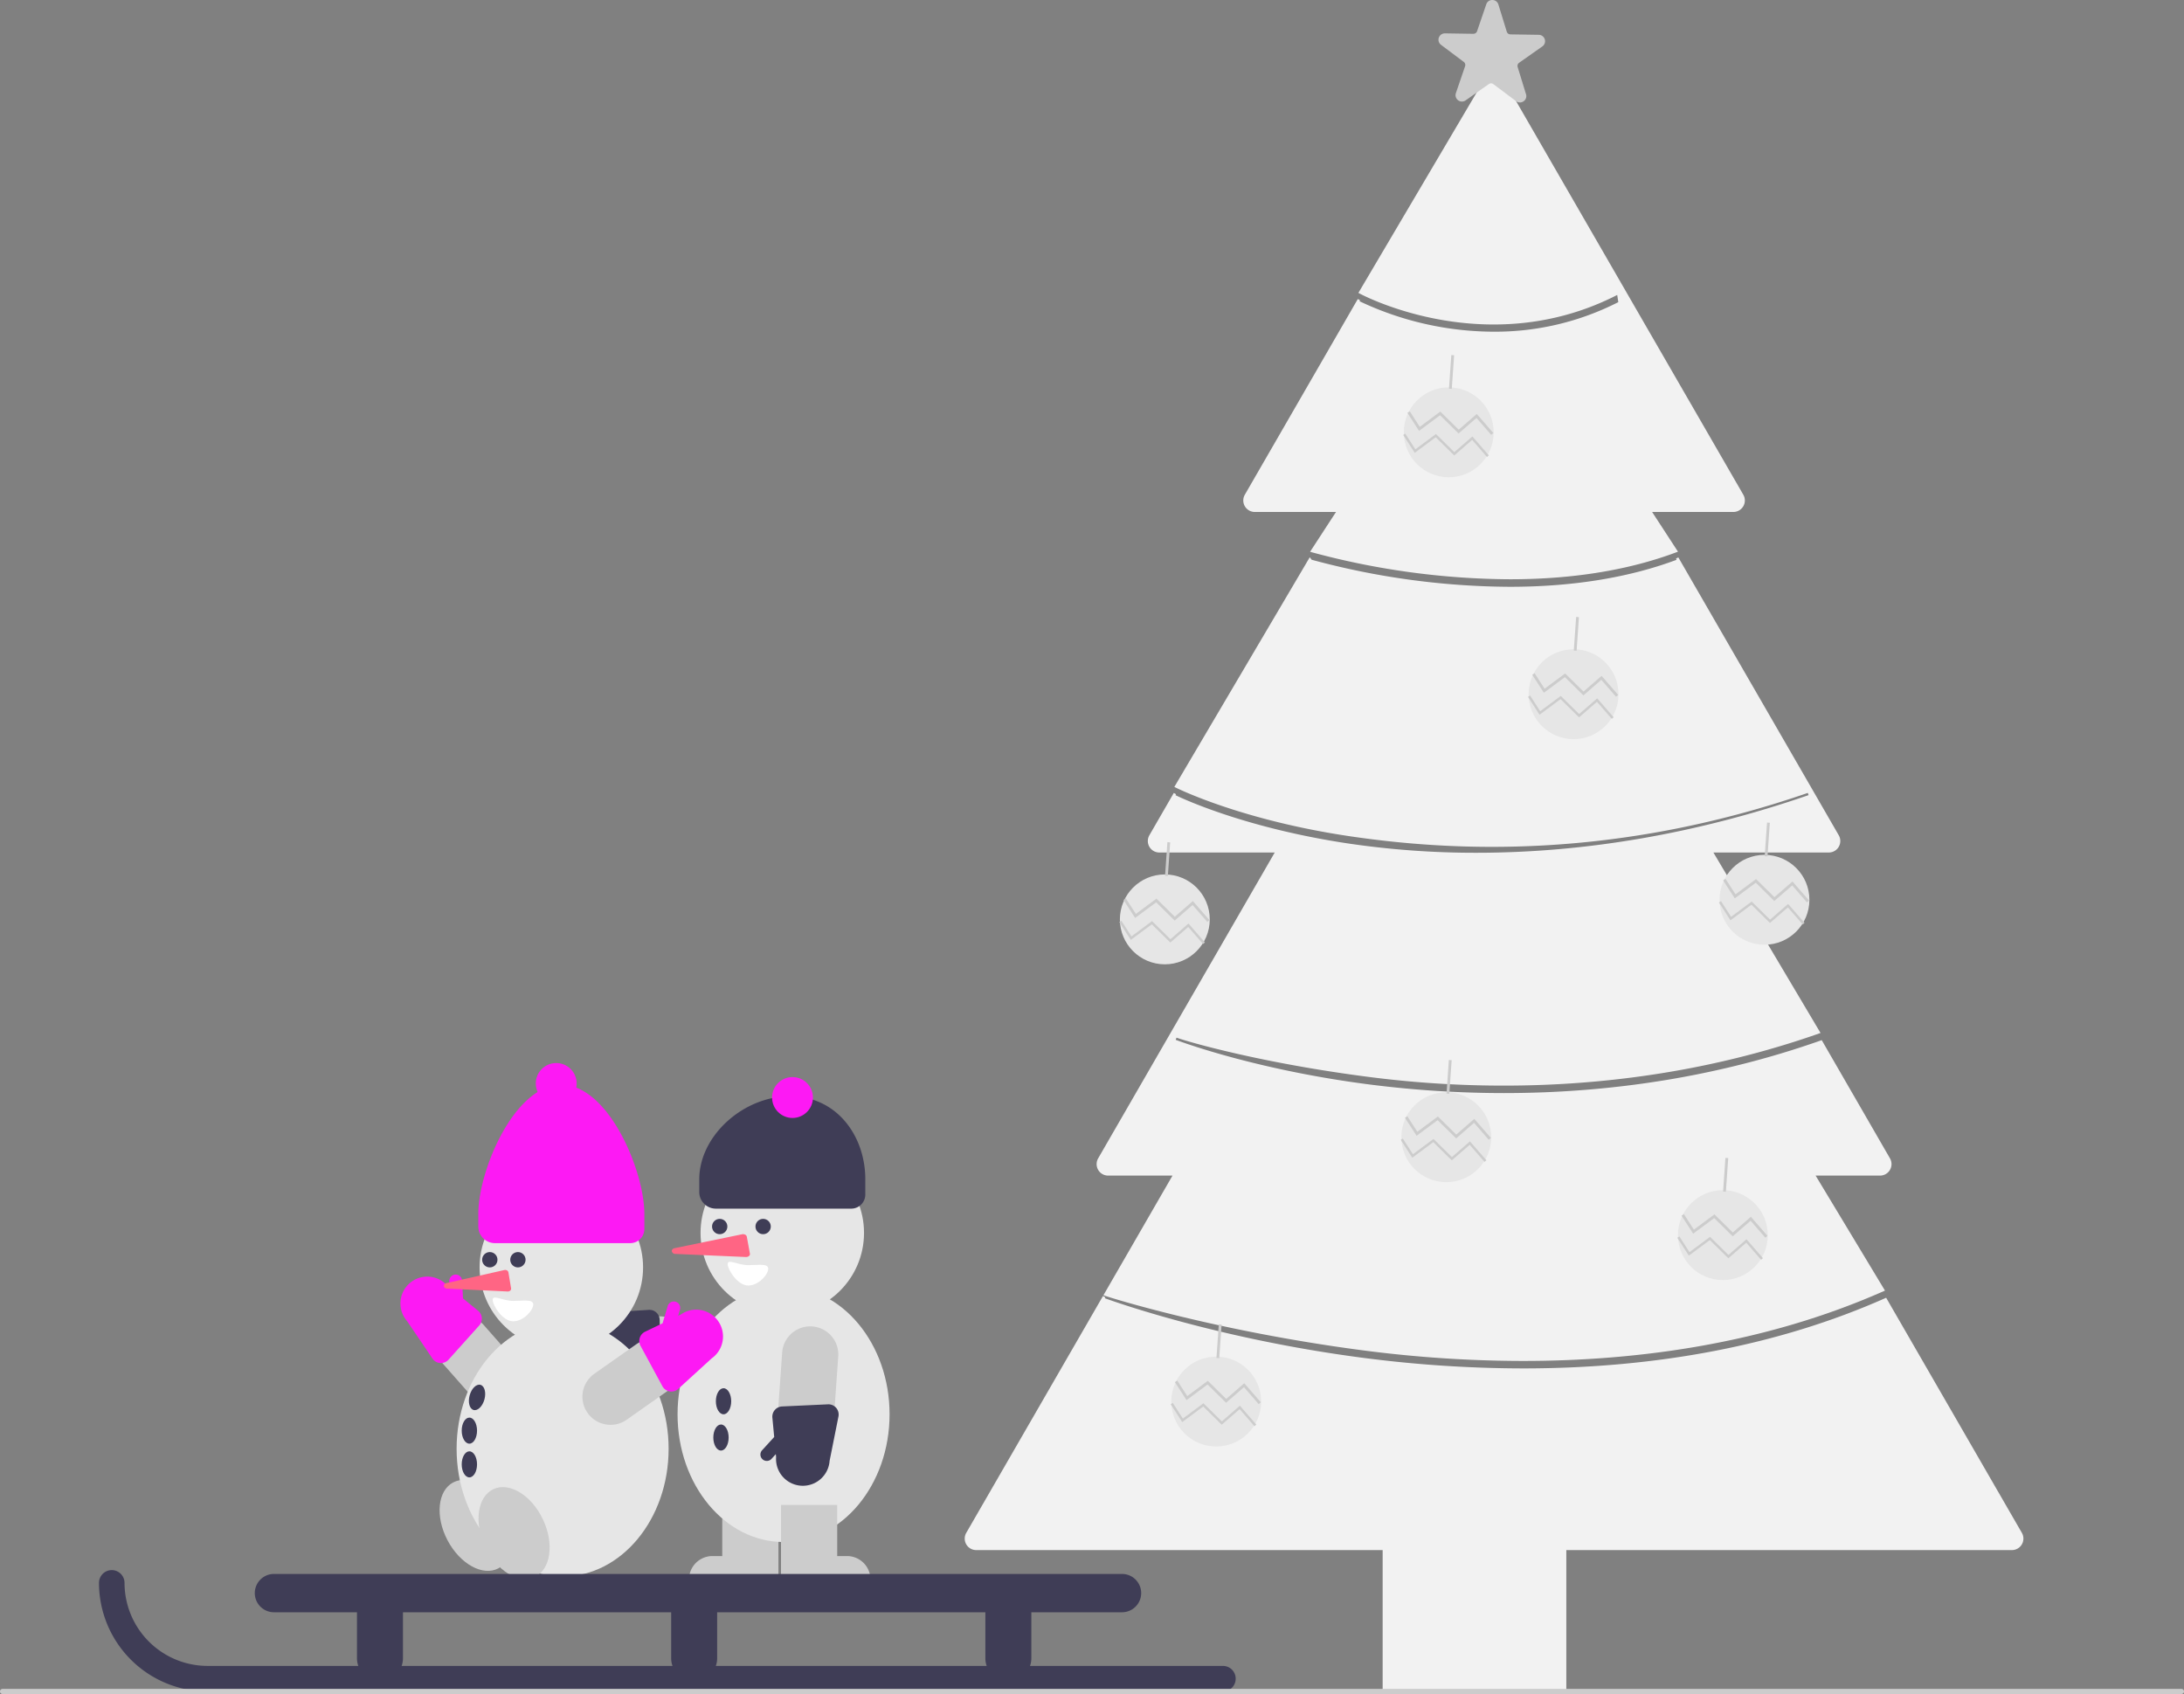 <svg xmlns="http://www.w3.org/2000/svg" id="bc0ac66e-4e9a-4afc-850b-12f39366699e" data-name="Layer 1" viewBox="0 0 855 663.139" class="injected-svg ClassicGrid__ImageFile-sc-td9pmq-4 fNAcXv grid_media" xmlns:xlink="http://www.w3.org/1999/xlink"><rect x="0" y="0" width="855" height="663.139" fill="#808080" stroke="none"/><path d="M785.688,780.802H713.785V725.23H554.672a4.5,4.5,0,0,1-3.897-6.75l53.514-92.689.901.426-.16.425c4.765,1.728,45.077,15.94,100.165,23.208a489.484,489.484,0,0,0,63.503,4.261c52.957,0,100.661-9.244,141.786-27.475l.411-.182,53.132,92.027a4.5,4.5,0,0,1-3.897,6.75H785.688Z" transform="translate(-172.5 -118.43)" fill="#f2f2f2"></path><path d="M763.619,345.191A302.1,302.1,0,0,1,685.991,334.602l-.609-.18,10.148-15.577H663.725a4.5,4.5,0,0,1-3.897-6.75l44.234-76.616.872.489-.208.382a123.452,123.452,0,0,0,52.726,11.931,106.146,106.146,0,0,0,48.581-11.572l-.421-2.813c-50.339,25.804-98.822.524-100.867-.568l-.456-.243,53.112-89.993,97.575,169.004a4.5,4.5,0,0,1-3.897,6.75H819.274L829.401,334.388l-.552.208C807.709,342.541,784.787,345.191,763.619,345.191Z" transform="translate(-172.5 -118.43)" fill="#f2f2f2"></path><path d="M768.676,651.193a486.779,486.779,0,0,1-63.313-4.245c-56.949-7.508-98.583-20.64-100.327-21.28l-.558-.205,27.038-46.83H606.309a4.5,4.5,0,0,1-3.897-6.75l69.123-119.725H626.357a4.5,4.5,0,0,1-3.897-6.75l9.56-16.558.879.477-.201.396c3.58,1.726,28.356,13.141,68.5,19.03a340.038,340.038,0,0,0,49.237,3.505c42.982,0,86.748-7.592,130.096-22.568l-.3-.865c-75.962,26.241-139.147,22.843-178.807,17.034-42.498-6.222-67.66-18.625-68.71-19.149l-.475-.237L685.252,336.57l.736.975a300.584,300.584,0,0,0,77.558,10.591c24.543,0,46.507-3.551,65.292-10.557l-.197-.523.901-.426,62.802,108.778a4.5,4.5,0,0,1-3.897,6.75h-45.178l41.939,70.64-.569.2c-67.883,23.862-132.539,22.52-174.825,17.192-43.235-5.45-72.706-14.061-76.724-15.561l-.333.854c4.015,1.501,33.497,12.133,76.881,17.607a414.837,414.837,0,0,0,51.58,3.24c43.609,0,85.351-6.925,124.068-20.583l.392-.138,26.716,46.273a4.5,4.5,0,0,1-3.897,6.75H883.287l27.147,45.019-.509.225C862.795,644.727,812.69,651.193,768.676,651.193Z" transform="translate(-172.5 -118.43)" fill="#f2f2f2"></path><circle cx="690.758" cy="352.238" r="17.593" fill="#e6e6e6"></circle><polygon points="679.137 351.679 674.581 344.622 675.505 344.025 679.423 350.095 687.467 344.119 694.659 351.208 701.73 345.059 708.213 352.513 707.384 353.235 701.622 346.61 694.613 352.706 687.366 345.563 679.137 351.679" fill="#ccc"></polygon><polygon points="705.729 361.887 699.921 355.209 692.908 361.308 685.665 354.169 677.447 360.275 672.933 353.281 673.738 352.762 677.696 358.896 685.752 352.91 692.949 360.003 700.015 353.857 706.452 361.258 705.729 361.887" fill="#ccc"></polygon><rect x="857.756" y="446.498" width="13.194" height="1.1" transform="translate(185.822 1159.815) rotate(-86.015)" fill="#ccc"></rect><circle cx="456.012" cy="359.903" r="17.593" fill="#e6e6e6"></circle><polygon points="444.39 359.344 439.835 352.287 440.759 351.69 444.677 357.761 452.721 351.784 459.913 358.873 466.984 352.724 473.467 360.178 472.638 360.9 466.876 354.275 459.867 360.371 452.62 353.228 444.39 359.344" fill="#ccc"></polygon><polygon points="470.983 369.552 465.175 362.874 458.161 368.973 450.918 361.834 442.701 367.94 438.187 360.946 438.992 360.427 442.95 366.561 451.006 360.575 458.203 367.668 465.269 361.522 471.706 368.923 470.983 369.552" fill="#ccc"></polygon><rect x="623.008" y="454.164" width="13.194" height="1.1" transform="translate(-40.261 932.769) rotate(-86.015)" fill="#ccc"></rect><circle cx="567.157" cy="169.232" r="17.593" fill="#e6e6e6"></circle><polygon points="555.535 168.673 550.98 161.615 551.904 161.019 555.822 167.089 563.866 161.113 571.058 168.202 578.129 162.052 584.612 169.507 583.783 170.228 578.021 163.603 571.012 169.699 563.765 162.556 555.535 168.673" fill="#ccc"></polygon><polygon points="582.128 178.881 576.32 172.203 569.306 178.301 562.064 171.163 553.846 177.269 549.332 170.275 550.137 169.755 554.095 175.889 562.151 169.903 569.348 176.997 576.414 170.851 582.851 178.252 582.128 178.881" fill="#ccc"></polygon><rect x="734.155" y="263.492" width="13.194" height="1.1" transform="translate(253.374 866.224) rotate(-86.015)" fill="#ccc"></rect><circle cx="674.47" cy="483.505" r="17.593" fill="#e6e6e6"></circle><polygon points="662.848 482.945 658.293 475.888 659.217 475.291 663.135 481.362 671.178 475.385 678.371 482.475 685.441 476.325 691.925 483.779 691.095 484.501 685.333 477.876 678.325 483.972 671.078 476.829 662.848 482.945" fill="#ccc"></polygon><polygon points="689.441 493.153 683.632 486.475 676.619 492.574 669.376 485.435 661.158 491.542 656.644 484.547 657.449 484.028 661.408 490.162 669.464 484.176 676.66 491.269 683.726 485.123 690.164 492.524 689.441 493.153" fill="#ccc"></polygon><rect x="841.467" y="577.764" width="13.194" height="1.1" transform="translate(39.717 1265.711) rotate(-86.015)" fill="#ccc"></rect><circle cx="476.133" cy="548.659" r="17.593" fill="#e6e6e6"></circle><polygon points="464.511 548.099 459.956 541.042 460.88 540.445 464.798 546.516 472.842 540.539 480.034 547.629 487.105 541.479 493.588 548.933 492.759 549.655 486.997 543.03 479.988 549.126 472.741 541.983 464.511 548.099" fill="#ccc"></polygon><polygon points="491.104 558.307 485.296 551.629 478.282 557.728 471.039 550.589 462.822 556.696 458.308 549.701 459.113 549.182 463.071 555.316 471.127 549.33 478.324 556.423 485.39 550.277 491.827 557.678 491.104 558.307" fill="#ccc"></polygon><rect x="643.129" y="642.92" width="13.194" height="1.1" transform="translate(-209.838 1128.48) rotate(-86.015)" fill="#ccc"></rect><circle cx="616.023" cy="271.754" r="17.593" fill="#e6e6e6"></circle><polygon points="604.401 271.195 599.845 264.137 600.77 263.541 604.688 269.611 612.731 263.634 619.924 270.724 626.994 264.574 633.478 272.029 632.648 272.75 626.886 266.125 619.878 272.221 612.631 265.078 604.401 271.195" fill="#ccc"></polygon><polygon points="630.994 281.403 625.185 274.724 618.172 280.823 610.929 273.684 602.711 279.791 598.197 272.797 599.002 272.277 602.961 278.411 611.017 272.425 618.213 279.519 625.279 273.372 631.717 280.774 630.994 281.403" fill="#ccc"></polygon><rect x="783.02" y="366.013" width="13.194" height="1.1" transform="translate(196.57 1010.369) rotate(-86.015)" fill="#ccc"></rect><circle cx="566.199" cy="445.179" r="17.593" fill="#e6e6e6"></circle><polygon points="554.577 444.619 550.022 437.562 550.946 436.965 554.864 443.036 562.908 437.059 570.1 444.149 577.171 437.999 583.654 445.453 582.825 446.175 577.063 439.55 570.054 445.646 562.807 438.503 554.577 444.619" fill="#ccc"></polygon><polygon points="581.17 454.827 575.362 448.149 568.348 454.248 561.105 447.109 552.888 453.216 548.374 446.221 549.179 445.702 553.137 451.836 561.193 445.85 568.39 452.943 575.456 446.797 581.893 454.198 581.17 454.827" fill="#ccc"></polygon><rect x="733.196" y="539.438" width="13.194" height="1.1" transform="translate(-22.797 1122.039) rotate(-86.015)" fill="#ccc"></rect><path d="M767.52,158.544a2.489,2.489,0,0,1-1.499-.509l-8.897-6.676a1.496,1.496,0,0,0-1.763-.027l-9.099,6.398a2.5,2.5,0,0,1-3.804-2.854l3.601-10.525a1.497,1.497,0,0,0-.519-1.686l-8.897-6.676a2.5,2.5,0,0,1,1.539-4.5l11.123.172a1.496,1.496,0,0,0,1.442-1.014l3.601-10.525A2.429,2.429,0,0,1,756.749,118.431a2.463,2.463,0,0,1,2.351,1.765l3.274,10.631a1.495,1.495,0,0,0,1.41,1.058l11.123.172a2.5,2.5,0,0,1,1.399,4.545l-9.099,6.398a1.497,1.497,0,0,0-.571,1.668l3.274,10.632a2.463,2.463,0,0,1-.951,2.781A2.497,2.497,0,0,1,767.52,158.544Z" transform="translate(-172.5 -118.43)" fill="#ccc"></path><path d="M467.752,745.57h-16.5a9.036,9.036,0,0,1-6.568-2.846,8.931,8.931,0,0,1-2.413-6.752,9.171,9.171,0,0,1,9.272-8.402H455.252v-20h22v28.5A9.511,9.511,0,0,1,467.752,745.57Z" transform="translate(-172.5 -118.43)" fill="#ccc"></path><path d="M449.669,657.673l-19.9-1.994a11,11,0,0,1,2.193-21.891l19.9,1.994a11,11,0,0,1,5.868,19.46,11.114,11.114,0,0,1-1.584,1.083A10.922,10.922,0,0,1,449.669,657.673Z" transform="translate(-172.5 -118.43)" fill="#ccc"></path><path d="M399.522,641.594l0,0a10.5,10.5,0,0,1,11.494-9.401l1.143-.074-1.765-1.71a2.5,2.5,0,1,1,3.479-3.591l5.022,4.866,7.599-.49a4,4,0,0,1,4.257,3.925l.299,17.981a4,4,0,0,1-4.899,3.964L408.923,653.089A10.5,10.5,0,0,1,399.522,641.594Z" transform="translate(-172.5 -118.43)" fill="#3f3d56"></path><ellipse cx="306.752" cy="553.639" rx="41.5" ry="50" fill="#e6e6e6"></ellipse><ellipse cx="283.252" cy="548.539" rx="3" ry="5.1" fill="#3f3d56"></ellipse><ellipse cx="282.252" cy="562.739" rx="3" ry="5.1" fill="#3f3d56"></ellipse><circle cx="306.252" cy="482.639" r="32" fill="#e6e6e6"></circle><path d="M505.752,591.57h-53a6.507,6.507,0,0,1-6.5-6.5v-5c0-16.843,17.051-32.5,35.5-32.5s29.5,15.657,29.5,32.5v6A5.506,5.506,0,0,1,505.752,591.57Z" transform="translate(-172.5 -118.43)" fill="#3f3d56"></path><path d="M500.654,649.428,499.25,669.378a11,11,0,0,1-21.946-1.544l1.404-19.951a11,11,0,0,1,19.278-6.441,11.112,11.112,0,0,1,1.129,1.551A10.922,10.922,0,0,1,500.654,649.428Z" transform="translate(-172.5 -118.43)" fill="#ccc"></path><path d="M486.065,700.028l0,0a10.5,10.5,0,0,1-9.737-11.211l-.108-1.141-1.657,1.815a2.5,2.5,0,1,1-3.692-3.371l4.715-5.164-.715-7.581a4,4,0,0,1,3.798-4.371l17.965-.831a4,4,0,0,1,4.107,4.779l-3.465,17.339A10.5,10.5,0,0,1,486.065,700.028Z" transform="translate(-172.5 -118.43)" fill="#3f3d56"></path><circle cx="310.252" cy="429.639" r="8" fill="#fd19f4"></circle><circle cx="298.752" cy="480.139" r="3" fill="#3f3d56"></circle><circle cx="281.752" cy="480.139" r="3" fill="#3f3d56"></circle><path d="M504.252,745.57h-16.5a9.511,9.511,0,0,1-9.5-9.5v-28.5h22v20h3.709a9.171,9.171,0,0,1,9.272,8.402,8.931,8.931,0,0,1-2.413,6.752A9.036,9.036,0,0,1,504.252,745.57Z" transform="translate(-172.5 -118.43)" fill="#ccc"></path><path d="M358.632,666.706l-13.229-15a11,11,0,0,1,16.5-14.552l13.229,15a11,11,0,0,1-8.939,18.255,11.112,11.112,0,0,1-1.897-.284A10.921,10.921,0,0,1,358.632,666.706Z" transform="translate(-172.5 -118.43)" fill="#ccc"></path><path d="M332.819,620.805l0-0a10.5,10.5,0,0,1,14.82.93l.888.724-.13-2.454a2.5,2.5,0,1,1,4.993-.265l.37,6.983,5.902,4.81a4,4,0,0,1,.449,5.773L348.098,650.689a4,4,0,0,1-6.287-.428l-9.922-14.636A10.5,10.5,0,0,1,332.819,620.805Z" transform="translate(-172.5 -118.43)" fill="#fd19f4"></path><ellipse cx="358.752" cy="715.57" rx="12.5" ry="19" transform="translate(-464.245 130.667) rotate(-27.729)" fill="#ccc"></ellipse><ellipse cx="220.252" cy="567.139" rx="41.5" ry="50" fill="#e6e6e6"></ellipse><ellipse cx="373.752" cy="718.57" rx="12.5" ry="19" transform="translate(-444.025 110.598) rotate(-25.334)" fill="#ccc"></ellipse><ellipse cx="183.752" cy="560.039" rx="3" ry="5.1" fill="#3f3d56"></ellipse><ellipse cx="359.252" cy="665.47" rx="5.1" ry="3" transform="translate(-549.959 717.826) rotate(-74.69)" fill="#3f3d56"></ellipse><ellipse cx="183.752" cy="573.239" rx="3" ry="5.1" fill="#3f3d56"></ellipse><circle cx="219.752" cy="496.139" r="32" fill="#e6e6e6"></circle><path d="M419.252,605.07h-53a6.507,6.507,0,0,1-6.5-6.5v-5c0-16.843,14.051-50.5,32.5-50.5s32.5,33.657,32.5,50.5v6A5.506,5.506,0,0,1,419.252,605.07Z" transform="translate(-172.5 -118.43)" fill="#fd19f4"></path><path d="M411.535,676.199a11.113,11.113,0,0,1-1.911-.166,11,11,0,0,1-4.44-19.835l16.36-11.505a11,11,0,0,1,12.656,17.996l-16.36,11.505A10.921,10.921,0,0,1,411.535,676.199Z" transform="translate(-172.5 -118.43)" fill="#ccc"></path><path d="M453.637,635.571V635.571a10.5,10.5,0,0,0-14.629-2.549l-1.032.497.698-2.356a2.5,2.5,0,1,0-4.793-1.421l-1.987,6.705-6.861,3.303a4,4,0,0,0-1.782,5.509l8.565,15.813a4,4,0,0,0,6.214,1.049l13.059-11.921A10.5,10.5,0,0,0,453.637,635.571Z" transform="translate(-172.5 -118.43)" fill="#fd19f4"></path><circle cx="217.752" cy="424.139" r="8" fill="#fd19f4"></circle><circle cx="202.752" cy="493.139" r="3" fill="#3f3d56"></circle><circle cx="191.752" cy="493.139" r="3" fill="#3f3d56"></circle><path d="M464.594,610.502c-.029,0-.057-0-.086-.002l-27.594-1.207a1.361,1.361,0,0,1-1.406-1.028c-.077-.573.376-1.077,1.102-1.227l26.384-5.43a1.902,1.902,0,0,1,1.217.151,1.162,1.162,0,0,1,.658.799l1.21,6.636a.981.981,0,0,1-.382.936A1.734,1.734,0,0,1,464.594,610.502Z" transform="translate(-172.5 -118.43)" fill="#ff6584"></path><path d="M465.39,613.687c-4.135,0-8.012-2.632-8.012-.428s3.877,8.411,8.012,8.411,7.862-4.353,7.862-6.558S469.525,613.687,465.39,613.687Z" transform="translate(-172.5 -118.43)" fill="#fff"></path><path d="M373.39,627.687c-4.135,0-8.012-2.632-8.012-.428s3.877,8.411,8.012,8.411,7.862-4.353,7.862-6.558S377.525,627.687,373.39,627.687Z" transform="translate(-172.5 -118.43)" fill="#fff"></path><path d="M371.302,624.002c-.025,0-.049-0-.074-.002l-23.758-1.139a1.195,1.195,0,0,1-1.211-.97,1.093,1.093,0,0,1,.949-1.158l22.716-5.126a1.508,1.508,0,0,1,1.048.143,1.082,1.082,0,0,1,.566.754l1.042,6.265a.972.972,0,0,1-.329.884A1.411,1.411,0,0,1,371.302,624.002Z" transform="translate(-172.5 -118.43)" fill="#ff6584"></path><path d="M651.252,780.57h-397.5a42.548,42.548,0,0,1-42.5-42.5,5,5,0,0,1,10,0,32.537,32.537,0,0,0,32.5,32.5h397.5a5,5,0,0,1,0,10Z" transform="translate(-172.5 -118.43)" fill="#3f3d56"></path><path d="M611.752,734.57h-332a7.5,7.5,0,1,0,0,15h32.5v18a9,9,0,0,0,18,0v-18h105v18a9,9,0,0,0,18,0v-18h105v18a9,9,0,1,0,18,0v-18h35.5a7.5,7.5,0,0,0,0-15Z" transform="translate(-172.5 -118.43)" fill="#3f3d56"></path><path d="M1026.5,781.57h-853a1,1,0,0,1,0-2h853a1,1,0,0,1,0,2Z" transform="translate(-172.5 -118.43)" fill="#ccc"></path></svg>